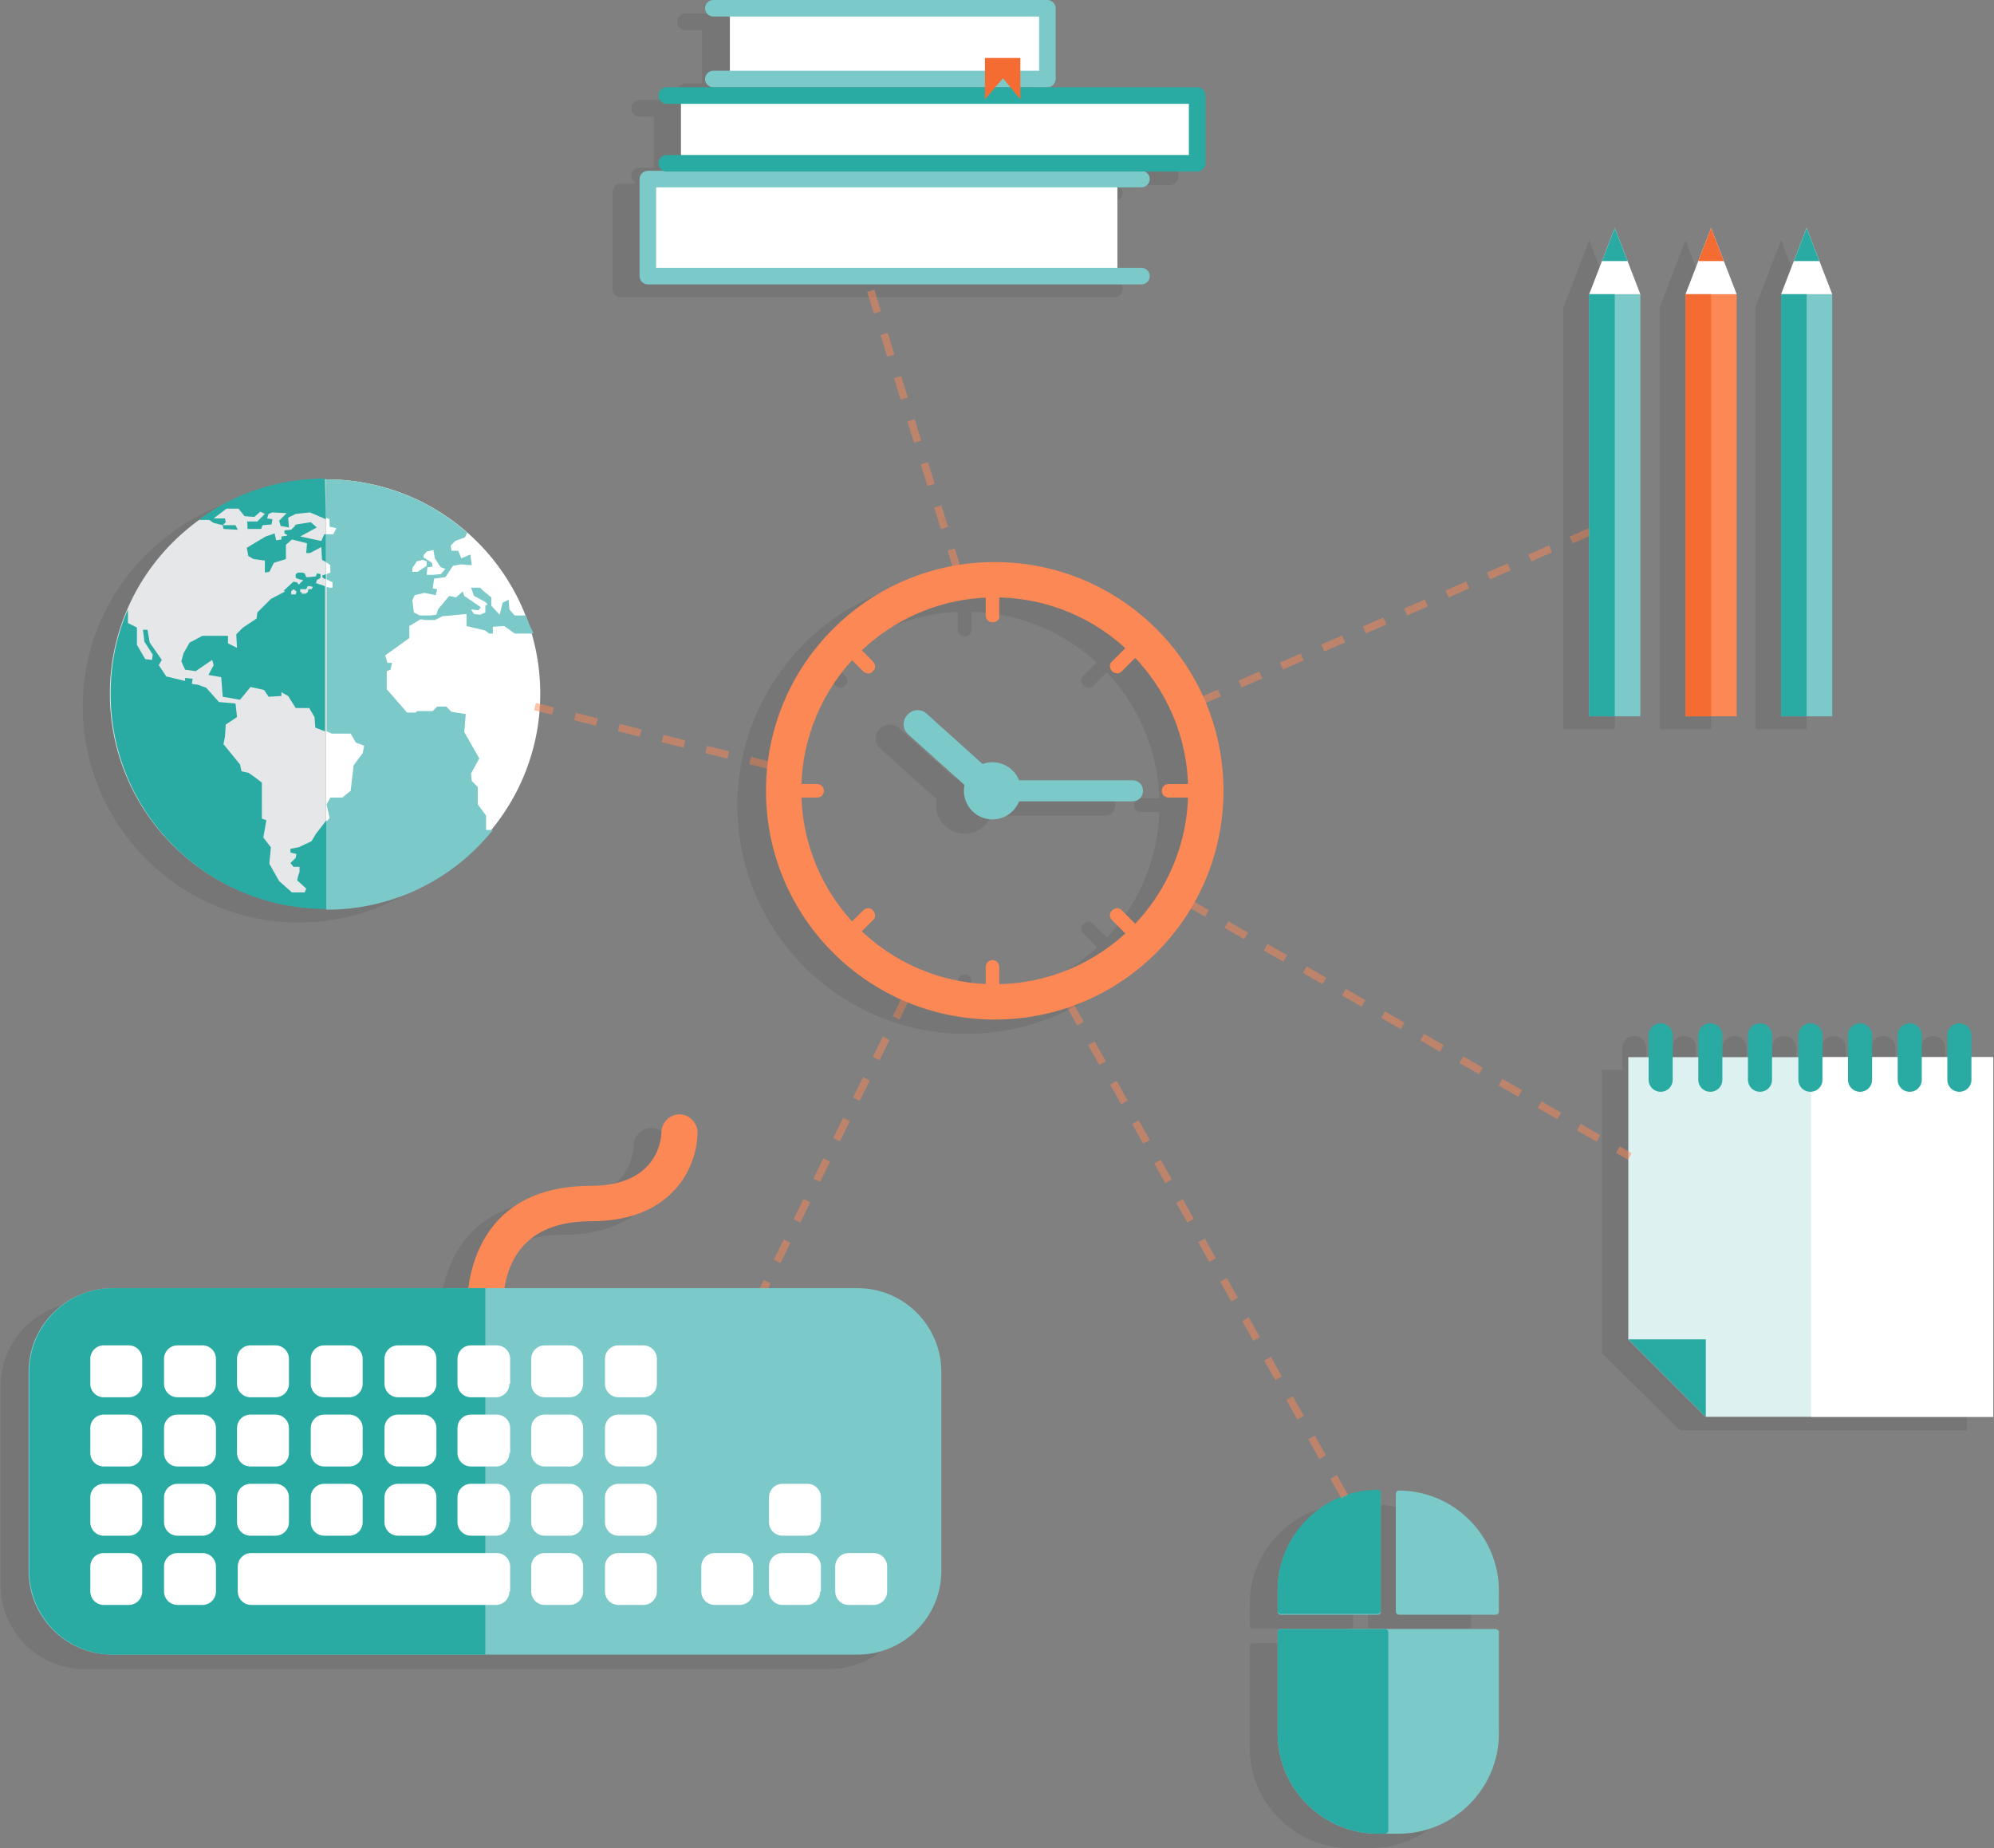 <?xml version="1.0" encoding="utf-8"?>
<!-- Generator: Adobe Illustrator 18.1.0, SVG Export Plug-In . SVG Version: 6.00 Build 0)  -->
<!DOCTYPE svg PUBLIC "-//W3C//DTD SVG 1.1//EN" "http://www.w3.org/Graphics/SVG/1.1/DTD/svg11.dtd">
<svg version="1.1" id="Layer_1" xmlns="http://www.w3.org/2000/svg" xmlns:xlink="http://www.w3.org/1999/xlink" x="0px" y="0px"
	 viewBox="0 0 265 245.6" enable-background="new 0 0 265 245.6" xml:space="preserve">
<rect x="0" y="0" width="265" height="245.6" fill="#808080" stroke="none"/>
<g id="MainPageIcons">
	<g>
		<g opacity="7.843100e-02">
			<g>
				<g>
					<path d="M195.5,216v-2.8c0-7.3-6-13.3-13.3-13.3h0c-0.2,0-0.4,0.2-0.4,0.4V216c0,0.2,0.2,0.4,0.4,0.4H195
						C195.3,216.5,195.5,216.3,195.5,216z"/>
					<path d="M166.1,218.8v13.5c0,7.3,6,13.3,13.3,13.3h2.8c7.3,0,13.3-6,13.3-13.3v-13.5c0-0.2-0.2-0.4-0.4-0.4h-28.5
						C166.3,218.4,166.1,218.6,166.1,218.8z"/>
					<path d="M179.8,216v-15.7c0-0.2-0.2-0.4-0.4-0.4h0c-7.3,0-13.3,6-13.3,13.3v2.8c0,0.2,0.2,0.4,0.4,0.4h12.9
						C179.6,216.5,179.8,216.3,179.8,216z"/>
				</g>
				<path d="M166.1,218.8v13.5c0,7.3,6,13.3,13.3,13.3h1c0.2,0,0.4-0.2,0.4-0.4v-26.4c0-0.2-0.2-0.4-0.4-0.4h-13.8
					C166.3,218.4,166.1,218.6,166.1,218.8z M179.4,199.9L179.4,199.9c-7.3,0-13.3,6-13.3,13.3v2.8c0,0.2,0.2,0.4,0.4,0.4h12.9
					c0.2,0,0.4-0.2,0.4-0.4v-15.7C179.8,200.1,179.6,199.9,179.4,199.9z"/>
			</g>
		</g>
		<g>
			<g>
				<g>
					<path fill="#7CC9C9" d="M199.2,214.2v-2.8c0-7.3-6-13.3-13.3-13.3h0c-0.2,0-0.4,0.2-0.4,0.4v15.7c0,0.2,0.2,0.4,0.4,0.4h12.9
						C199,214.6,199.2,214.4,199.2,214.2z"/>
					<path fill="#7CC9C9" d="M169.8,216.9v13.5c0,7.3,6,13.3,13.3,13.3h2.8c7.3,0,13.3-6,13.3-13.3v-13.5c0-0.2-0.2-0.4-0.4-0.4
						h-28.5C170,216.5,169.8,216.7,169.8,216.9z"/>
					<path fill="#7CC9C9" d="M183.5,214.2v-15.7c0-0.2-0.2-0.4-0.4-0.4h0c-7.3,0-13.3,6-13.3,13.3v2.8c0,0.2,0.2,0.4,0.4,0.4h12.9
						C183.4,214.6,183.5,214.4,183.5,214.2z"/>
				</g>
				<path fill="#29ABA3" d="M169.8,216.9v13.5c0,7.3,6,13.3,13.3,13.3h1c0.2,0,0.4-0.2,0.4-0.4v-26.4c0-0.2-0.2-0.4-0.4-0.4h-13.8
					C170,216.5,169.8,216.7,169.8,216.9z M183.1,198L183.1,198c-7.3,0-13.3,6-13.3,13.3v2.8c0,0.2,0.2,0.4,0.4,0.4h12.9
					c0.2,0,0.4-0.2,0.4-0.4v-15.7C183.5,198.2,183.4,198,183.1,198z"/>
			</g>
		</g>
	</g>
	<g>
		<g opacity="7.843100e-02">
			<path d="M39.6,65.4C23.8,65.4,11,78.2,11,93.9s12.8,28.5,28.6,28.5c0,0,0.1,0,0.1,0V65.4C39.6,65.4,39.6,65.4,39.6,65.4z"/>
			<path d="M68.1,93.9c0-15.7-12.7-28.5-28.5-28.5v57.1C55.4,122.4,68.1,109.7,68.1,93.9z"/>
			<path d="M66.2,83.6l-1.5,0L64,82.8l-0.1-1.3l-0.8,0.4l-0.4,1.6l-1.1-1.2l0-1.1l-1.1-0.9l-0.4-0.4h-1.2l0.4,1.1l1.5,0.8l0.3,0.3
				l-0.3,0.2l0,0.9l-0.7,0.3l-0.6-0.1l-0.4-0.5l1,0.1l0.3-0.4L58,81l-0.2-0.6l-0.9,0.8L56,80.9l-1.4,1.8l-0.3,0.7l-0.9,0.1l-1.3,0
				l-0.8-0.4l-0.2-1.6l0.3-0.7l1.3-0.3l1.5,0.3l0.2-0.8l-0.6-0.1l0.2-1.3l1.5-0.2l1-1.5l1.1-0.2l1,0.1h0.4l-0.2-1.4L57.5,76l-0.4-1
				l-0.7-0.1l-0.1-0.7l0.6-0.6l1.3-0.5l0.3-0.6c-5-4.4-11.6-7.1-18.8-7.1v5.1l0.5,0.2v1l0.9,0.2l-0.4,0.8h-1v3.7l0.6,0.4l0,1
				L39.7,78v0.7l0.8,0.4l0,0.7l-0.4,0c0,0,0,0,0,0l-0.4-0.1v19.2l0.7,0.3l2.5,0l0.7,1.2l1.1,0.4l-0.2,1l-1.2,1.6l-0.4,3.4l-1.1,0.9
				l-1.6,0l-0.5,0.9v0l0.4,1.8l-0.4,0.5v11.7c8.9,0,16.9-4.1,22.1-10.6h-0.9V110l-1.1-1.5v-2.3l-0.8-0.8l-0.1-1l1.1-2l-2-3.5
				l0.2-2.4l-1.8-0.2l-0.7-0.7h-1.2l-0.6,0.6h-2.1l-0.1,0.2h-1.2l-2.7-3.1l0-2.4l0.5-0.2l0.2-0.9h-0.6l-0.3-1l3.2-2.3V85l1.5-0.9
				l0.6,0.1H54l1-0.5l3.2-0.3V85l2.5,0.6l0.5,0.4h0.5v-0.9l1.5-0.1l1.4,1h2.3l0.2-0.1C66.8,85.1,66.5,84.3,66.2,83.6z M52.7,75.5
				l0.3-0.4l0.9-0.2l0.2,1.1l0.5,0.8l0.3,0.4l0.6,0.2L55,78.1l-1.1,0.1h-0.8l0.1-1l0.7-0.1l-0.1-0.5l-0.6-0.4l-0.5-0.3V75.5z
				 M51.2,77.2l0.6-0.9l0.8-0.2l0.5,0.2l0,0.6l-1.2,0.8h-0.7V77.2z"/>
			<polygon points="39.7,108.5 39.7,108.5 39.7,108.5 			"/>
			<g>
				<g>
					<g>
						<path d="M37.7,113.6l-1.7,0.8l-1.1,0.2l0,0.5l0.8,0.2l-0.1,0.5l-0.7,0.7l0.4,0.5l0.8,0l0,0.7l-0.2,0.6l-0.1,0.5l1.2,1.1
							l-0.2,0.5l-1.7,0l-1.7-1.5l-1.3-2.3l0.2-2.2l-1-1.3l0.4-2.3l-0.6-0.2v-4.9c0,0-1.7-1.3-1.8-1.3c-0.1,0-0.9-0.2-0.9-0.2
							l-0.2-0.9l-2.2-2.7l0.2-1l0.1-1.6l1.5-1l-0.2-1.8L25.5,95l-1.7-1.9l-1.2-0.3l-0.8-0.1l0.1-0.7l-1-0.1v0.4l-2.5-0.6l-1-1.5
							l0.4-0.7L16.3,87L16,85.3h-0.6l0.2,1.6l1.1,1.7l-0.1,0.7l-0.9-0.1l-1.1-1.9v-2.3l-1.2-0.6v-1.6c-1.5,3.4-2.3,7.2-2.3,11.2
							c0,15.8,12.8,28.6,28.6,28.6c0,0,0,0,0.1,0v-11.7l-1.4,1.8L37.7,113.6z"/>
					</g>
					<g>
						<g>
							<path d="M38.4,78.8L38.4,78.8l0.5-0.3V78l-0.5-0.1l-0.1,0.4l-0.9,0.1l-0.1,0v0l-0.3,0L36.8,78l-0.3-0.1h-0.6l-0.3,0.2v0.5
								l0.5,0.2l0.5,0.1L36.5,79L36,79.5l-0.2-0.3l-0.5-0.1l-1.3,1.2l0.2,0.1l-1.9,1l-1.8,1.8l-0.1,0.8l-1.8,1.2l-0.9,0.9l0.1,1.8
								l-1.2-0.6l0-1l-3.4,0l-1.7,0.9l-0.8,1.4l-0.3,1.1l0.5,1.1l1.4,0.2l2.2-1.5l0.2,0.7l-0.7,1.3l1.7,0.3l0.2,2.6l2.3,0.4l1.4-1.7
								l1.8,0.4l0.6,0.9l1.7-0.1l0-0.5l0.9,0.5l1,1.6l1.8,0l0.7,1.2l0.1,1.4l1.3,0.5V79.7l-1.2-0.4L38.4,78.8z M35.7,80.8l-0.6,0
								l0-0.4l0.3-0.3l0.4,0.3L35.7,80.8z M37.8,80l-0.4,0l-0.1,0.4L37,80.7l-0.5,0c0-0.1,0-0.2,0-0.2h-0.2v-0.4H37l0.2-0.4l0.3,0
								l0.4,0.1L37.8,80z"/>
						</g>
					</g>
					<g>
						<path d="M39.6,65.3c-6.3,0-12.1,2-16.8,5.5l1.4,0l0.6,0.4l1.2,0.3l0.1,0.5l1.9,0.1l-0.3-0.6l-1.7,0l0.4-0.4l-0.1-0.5h-1.5
							l1.7-1.3h1.6l0.8,1l1.3,0.1l0.8-0.7l0.6,0.3l-1,1c0,0-1.4,0-1.4,0c0.1,0,0.1,1,0.1,1l1.8,0l0.2-0.5l1.2-0.1l0.1-0.7l-0.7-0.1
							l0.2-0.6l0.5-0.2l1.9,0.1l-1,1l0.2,0.7l1.1,0.2l-0.1-1.3l1-0.5l1.9-0.2l2.1,0.9L39.6,65.3C39.6,65.3,39.6,65.3,39.6,65.3z"/>
					</g>
					<g>
						<polygon points="39.1,73.7 36.3,73 38.5,71.9 37.6,71.2 35.8,71.4 35.6,71.6 35.6,71.6 35.6,71.6 35,72.2 34.1,72.3 
							34.2,72.7 34.5,72.8 34.5,73 33.8,73.1 33.7,73.5 33,73.5 32.9,72.7 31.6,73.1 29.1,74.6 29.4,75.6 30.1,76.1 31.5,76.3 
							31.5,77.9 32.2,77.8 32.8,76.5 34.3,76 34.3,74.1 35.1,73.5 37.2,74 37,75.2 37.6,75.2 39.1,74.5 39.2,76.2 39.7,76.5 
							39.7,72.8 39.4,72.8 						"/>
					</g>
				</g>
			</g>
			<polygon points="39.2,78.2 39.2,78.5 39.7,78.7 39.7,78 			"/>
		</g>
		<g>
			<path fill="#E6E7E8" d="M43.2,63.7c-15.8,0-28.6,12.8-28.6,28.5s12.8,28.5,28.6,28.5c0,0,0.1,0,0.1,0V63.7
				C43.3,63.7,43.2,63.7,43.2,63.7z"/>
			<path fill="#FFFFFF" d="M71.8,92.2c0-15.7-12.7-28.5-28.5-28.5v57.1C59,120.7,71.8,107.9,71.8,92.2z"/>
			<path fill="#7CC9C9" d="M69.9,81.8l-1.5,0L67.7,81l-0.1-1.3l-0.8,0.4l-0.4,1.6l-1.1-1.2l0-1.1l-1.1-0.9l-0.4-0.4h-1.2l0.4,1.1
				l1.5,0.8l0.3,0.3l-0.3,0.2l0,0.9l-0.7,0.3L63,81.6L62.6,81l1,0.1l0.3-0.4l-2.2-1.5l-0.2-0.6l-0.9,0.8l-0.9-0.2L58.2,81L58,81.7
				l-0.9,0.1l-1.3,0L55,81.4l-0.2-1.6l0.3-0.7l1.3-0.3l1.5,0.3l0.2-0.8l-0.6-0.1l0.2-1.3l1.5-0.2l1-1.5l1.1-0.2l1,0.1h0.4l-0.2-1.4
				l-1.2,0.5l-0.4-1L60,73.2l-0.1-0.7l0.6-0.6l1.3-0.5l0.3-0.6c-5-4.4-11.6-7.1-18.8-7.1v5.1l0.5,0.2v1l0.9,0.2L44.3,71h-1v3.7
				l0.6,0.4l0,1l-0.5,0.2V77l0.8,0.4l0,0.7l-0.4,0c0,0,0,0,0,0l-0.4-0.1v19.2l0.7,0.3l2.5,0l0.7,1.2l1.1,0.4l-0.2,1l-1.2,1.6
				l-0.4,3.4l-1.1,0.9l-1.6,0l-0.5,0.9v0l0.4,1.8l-0.4,0.5v11.7c8.9,0,16.9-4.1,22.1-10.6h-0.9v-1.9l-1.1-1.5v-2.3l-0.8-0.8l-0.1-1
				l1.1-2l-2-3.5l0.2-2.4L60,94.6l-0.7-0.7h-1.2l-0.6,0.6h-2.1l-0.1,0.2h-1.2l-2.7-3.1l0-2.4l0.5-0.2l0.2-0.9h-0.6l-0.3-1l3.2-2.3
				v-1.6l1.5-0.9l0.6,0.1h1.3l1-0.5l3.2-0.3v1.6l2.5,0.6l0.5,0.4h0.5v-0.9l1.5-0.1l1.4,1h2.3l0.2-0.1C70.4,83.3,70.2,82.6,69.9,81.8
				z M56.4,73.7l0.3-0.4l0.9-0.2l0.2,1.1l0.5,0.8l0.3,0.4l0.6,0.2l-0.6,0.7l-1.1,0.1h-0.8l0.1-1l0.7-0.1l-0.1-0.5l-0.6-0.4l-0.5-0.3
				V73.7z M54.8,75.5l0.6-0.9l0.8-0.2l0.5,0.2l0,0.6l-1.2,0.8h-0.7V75.5z"/>
			<polygon fill="#004346" points="43.3,106.7 43.3,106.7 43.3,106.7 			"/>
			<g>
				<path fill="#29ABA3" d="M41.4,111.8l-1.7,0.8l-1.1,0.2l0,0.5l0.8,0.2l-0.1,0.5l-0.7,0.7l0.4,0.5l0.8,0l0,0.7l-0.2,0.6l-0.1,0.5
					l1.2,1.1l-0.2,0.5l-1.7,0l-1.7-1.5l-1.3-2.3l0.2-2.2l-1-1.3l0.4-2.3l-0.6-0.2V104c0,0-1.7-1.3-1.8-1.3c-0.1,0-0.9-0.2-0.9-0.2
					l-0.2-0.9l-2.2-2.7l0.2-1l0.1-1.6l1.5-1l-0.2-1.8l-2.2-0.2l-1.7-1.9L26.3,91l-0.8-0.1l0.1-0.7l-1-0.1v0.4l-2.5-0.6l-1-1.5
					l0.4-0.7l-1.6-2.3l-0.3-1.7H19l0.2,1.6l1.1,1.7l-0.1,0.7l-0.9-0.1l-1.1-1.9v-2.3l-1.2-0.6V81c-1.5,3.4-2.3,7.2-2.3,11.2
					c0,15.8,12.8,28.6,28.6,28.6c0,0,0,0,0.1,0V109l-1.4,1.8L41.4,111.8z"/>
				<path fill="#29ABA3" d="M42.1,77.1L42.1,77.1l0.5-0.3v-0.5l-0.5-0.1l-0.1,0.4l-0.9,0.1l-0.1,0v0l-0.3,0l-0.2-0.5l-0.3-0.1h-0.6
					l-0.3,0.2v0.5l0.5,0.2l0.5,0.1l-0.1,0.1l-0.5,0.5l-0.2-0.3L39,77.3l-1.3,1.2l0.2,0.1l-1.9,1l-1.8,1.8l-0.1,0.8l-1.8,1.2
					l-0.9,0.9l0.1,1.8l-1.2-0.6l0-1l-3.4,0l-1.7,0.9l-0.8,1.4l-0.3,1.1l0.5,1.1l1.4,0.2l2.2-1.5l0.2,0.7l-0.7,1.3l1.7,0.3l0.2,2.6
					l2.3,0.4l1.4-1.7l1.8,0.4l0.6,0.9l1.7-0.1l0-0.5l0.9,0.5l1,1.6l1.8,0l0.7,1.2l0.1,1.4l1.3,0.5V77.9l-1.2-0.4L42.1,77.1z
					 M39.3,79l-0.6,0l0-0.4l0.3-0.3l0.4,0.3L39.3,79z M41.4,78.3l-0.4,0l-0.1,0.4l-0.3,0.2l-0.5,0c0-0.1,0-0.2,0-0.2h-0.2v-0.4h0.8
					l0.2-0.4l0.3,0l0.4,0.1L41.4,78.3z"/>
				<path fill="#29ABA3" d="M43.2,63.6c-6.3,0-12.1,2-16.8,5.5l1.4,0l0.6,0.4l1.2,0.3l0.1,0.5l1.9,0.1l-0.3-0.6l-1.7,0l0.4-0.4
					l-0.1-0.5h-1.5l1.7-1.3h1.6l0.8,1l1.3,0.1l0.8-0.7l0.6,0.3l-1,1c0,0-1.4,0-1.4,0c0.1,0,0.1,1,0.1,1l1.8,0l0.2-0.5l1.2-0.1
					l0.1-0.7l-0.7-0.1l0.2-0.6l0.5-0.2l1.9,0.1l-1,1l0.2,0.7l1.1,0.2l-0.1-1.3l1-0.5l1.9-0.2l2.1,0.9L43.2,63.6
					C43.3,63.6,43.3,63.6,43.2,63.6z"/>
				<polygon fill="#29ABA3" points="42.7,71.9 39.9,71.3 42.1,70.1 41.3,69.4 39.4,69.7 39.2,69.8 39.2,69.8 39.2,69.9 38.7,70.4 
					37.8,70.5 37.8,70.9 38.2,71.1 38.1,71.2 37.4,71.3 37.4,71.7 36.7,71.8 36.5,70.9 35.3,71.3 32.8,72.8 33,73.9 33.7,74.3 
					35.2,74.5 35.2,76.1 35.8,76 36.4,74.8 38,74.3 38,72.4 38.8,71.7 40.8,72.2 40.7,73.5 41.2,73.5 42.7,72.7 42.8,74.4 
					43.3,74.7 43.3,71 43.1,71 				"/>
			</g>
			<polygon fill="#29ABA3" points="42.8,76.5 42.9,76.8 43.3,77 43.3,76.3 			"/>
		</g>
	</g>
	<g>
		<g opacity="7.843100e-02">
			<g>
				<polygon points="223.3,190.1 212.9,179.8 212.9,142.2 261.4,142.2 261.4,190.1 				"/>
				<rect x="237.2" y="142.2" width="24.2" height="47.8"/>
				<g>
					<g>
						<g>
							<polygon points="212.9,179.8 223.3,179.8 223.3,190.1 							"/>
						</g>
					</g>
					<path d="M218.8,145.2c0,0.9-0.7,1.6-1.6,1.6l0,0c-0.9,0-1.6-0.7-1.6-1.6v-5.9c0-0.9,0.7-1.6,1.6-1.6l0,0c0.9,0,1.6,0.7,1.6,1.6
						V145.2z"/>
					<path d="M225.4,145.2c0,0.9-0.7,1.6-1.6,1.6l0,0c-0.9,0-1.6-0.7-1.6-1.6v-5.9c0-0.9,0.7-1.6,1.6-1.6l0,0c0.9,0,1.6,0.7,1.6,1.6
						V145.2z"/>
					<path d="M232.1,145.2c0,0.9-0.7,1.6-1.6,1.6l0,0c-0.9,0-1.6-0.7-1.6-1.6v-5.9c0-0.9,0.7-1.6,1.6-1.6l0,0c0.9,0,1.6,0.7,1.6,1.6
						V145.2z"/>
					<path d="M238.7,145.2c0,0.9-0.7,1.6-1.6,1.6l0,0c-0.9,0-1.6-0.7-1.6-1.6v-5.9c0-0.9,0.7-1.6,1.6-1.6l0,0c0.9,0,1.6,0.7,1.6,1.6
						V145.2z"/>
					<path d="M245.3,145.2c0,0.9-0.7,1.6-1.6,1.6l0,0c-0.9,0-1.6-0.7-1.6-1.6v-5.9c0-0.9,0.7-1.6,1.6-1.6l0,0c0.9,0,1.6,0.7,1.6,1.6
						V145.2z"/>
					<path d="M251.9,145.2c0,0.9-0.7,1.6-1.6,1.6l0,0c-0.9,0-1.6-0.7-1.6-1.6v-5.9c0-0.9,0.7-1.6,1.6-1.6l0,0c0.9,0,1.6,0.7,1.6,1.6
						V145.2z"/>
					<path d="M258.5,145.2c0,0.9-0.7,1.6-1.6,1.6l0,0c-0.9,0-1.6-0.7-1.6-1.6v-5.9c0-0.9,0.7-1.6,1.6-1.6l0,0c0.9,0,1.6,0.7,1.6,1.6
						V145.2z"/>
				</g>
			</g>
		</g>
		<g>
			<g>
				<polygon fill="#DEF1F1" points="226.7,188.3 216.4,178 216.4,140.5 264.9,140.5 264.9,188.3 				"/>
				<rect x="240.7" y="140.5" fill="#FFFFFF" width="24.2" height="47.8"/>
				<g>
					<g>
						<g>
							<g>
								<polygon fill="#29ABA3" points="216.4,178 226.7,178 226.7,188.3 								"/>
							</g>
						</g>
						<path fill="#29ABA3" d="M222.3,143.5c0,0.9-0.7,1.6-1.6,1.6l0,0c-0.9,0-1.6-0.7-1.6-1.6v-5.9c0-0.9,0.7-1.6,1.6-1.6l0,0
							c0.9,0,1.6,0.7,1.6,1.6V143.5z"/>
						<path fill="#29ABA3" d="M228.9,143.5c0,0.9-0.7,1.6-1.6,1.6l0,0c-0.9,0-1.6-0.7-1.6-1.6v-5.9c0-0.9,0.7-1.6,1.6-1.6l0,0
							c0.9,0,1.6,0.7,1.6,1.6V143.5z"/>
						<path fill="#29ABA3" d="M235.5,143.5c0,0.9-0.7,1.6-1.6,1.6l0,0c-0.9,0-1.6-0.7-1.6-1.6v-5.9c0-0.9,0.7-1.6,1.6-1.6l0,0
							c0.9,0,1.6,0.7,1.6,1.6V143.5z"/>
						<path fill="#29ABA3" d="M242.2,143.5c0,0.9-0.7,1.6-1.6,1.6l0,0c-0.9,0-1.6-0.7-1.6-1.6v-5.9c0-0.9,0.7-1.6,1.6-1.6l0,0
							c0.9,0,1.6,0.7,1.6,1.6V143.5z"/>
						<path fill="#29ABA3" d="M248.8,143.5c0,0.9-0.7,1.6-1.6,1.6l0,0c-0.9,0-1.6-0.7-1.6-1.6v-5.9c0-0.9,0.7-1.6,1.6-1.6l0,0
							c0.9,0,1.6,0.7,1.6,1.6V143.5z"/>
						<path fill="#29ABA3" d="M255.4,143.5c0,0.9-0.7,1.6-1.6,1.6l0,0c-0.9,0-1.6-0.7-1.6-1.6v-5.9c0-0.9,0.7-1.6,1.6-1.6l0,0
							c0.9,0,1.6,0.7,1.6,1.6V143.5z"/>
						<path fill="#29ABA3" d="M262,143.5c0,0.9-0.7,1.6-1.6,1.6l0,0c-0.9,0-1.6-0.7-1.6-1.6v-5.9c0-0.9,0.7-1.6,1.6-1.6l0,0
							c0.9,0,1.6,0.7,1.6,1.6V143.5z"/>
					</g>
				</g>
			</g>
		</g>
	</g>
	<g>
		<path opacity="8.000000e-02" d="M155.5,13.4h-19.7c0.5-0.1,1-0.5,1-1.1V2.9c0-0.6-0.5-1.1-1.1-1.1H91.1c-0.6,0-1.1,0.5-1.1,1.1
			S90.5,4,91.1,4h2.2v7.1h-2.2c-0.6,0-1.1,0.5-1.1,1.1c0,0.6,0.4,1,1,1.1h-6c-0.6,0-1.1,0.5-1.1,1.1c0,0.6,0.5,1.1,1.1,1.1h1.9v6.8
			H85c-0.6,0-1.1,0.5-1.1,1.1c0,0.4,0.3,0.8,0.6,1h-2c-0.6,0-1.1,0.5-1.1,1.1v12.9c0,0.6,0.5,1.1,1.1,1.1h65.6
			c0.6,0,1.1-0.5,1.1-1.1c0-0.6-0.5-1.1-1.1-1.1h-3.2V26.7h3.2c0.6,0,1.1-0.5,1.1-1.1c0-0.4-0.3-0.8-0.6-1h6.9
			c0.6,0,1.1-0.5,1.1-1.1v-9C156.6,13.9,156.1,13.4,155.5,13.4z"/>
		<g>
			<g>
				<rect x="97" y="1.1" fill="#FFFFFF" width="41.7" height="9.1"/>
				<path fill="#7CC9C9" d="M139.2,11.6H94.8c-0.6,0-1.1-0.5-1.1-1.1s0.5-1.1,1.1-1.1h43.3V2.2H94.8c-0.6,0-1.1-0.5-1.1-1.1
					S94.2,0,94.8,0h44.4c0.6,0,1.1,0.5,1.1,1.1v9.3C140.3,11.1,139.8,11.6,139.2,11.6z"/>
			</g>
			<g>
				<rect x="86.1" y="23.8" fill="#FFFFFF" width="62.4" height="12.9"/>
				<path fill="#7CC9C9" d="M151.7,37.8H86.1c-0.6,0-1.1-0.5-1.1-1.1V23.8c0-0.6,0.5-1.1,1.1-1.1h65.6c0.6,0,1.1,0.5,1.1,1.1
					c0,0.6-0.5,1.1-1.1,1.1H87.2v10.7h64.5c0.6,0,1.1,0.5,1.1,1.1S152.3,37.8,151.7,37.8z"/>
			</g>
			<g>
				<rect x="90.5" y="12.7" fill="#FFFFFF" width="68.1" height="9.2"/>
				<path fill="#29ABA3" d="M159.1,22.8H88.6c-0.6,0-1.1-0.5-1.1-1.1s0.5-1.1,1.1-1.1H158v-6.8H88.6c-0.6,0-1.1-0.5-1.1-1.1
					s0.5-1.1,1.1-1.1h70.5c0.6,0,1.1,0.5,1.1,1.1v9C160.2,22.3,159.7,22.8,159.1,22.8z"/>
			</g>
			<polygon fill="#F56C33" points="133.3,7.7 130.9,7.7 130.9,13.2 133.3,10.4 135.6,13.2 135.6,7.7 			"/>
		</g>
	</g>
	<g opacity="0.5">
		
			<line fill-rule="evenodd" clip-rule="evenodd" fill="none" stroke="#FB8855" stroke-miterlimit="10" stroke-dasharray="3,3" x1="178.7" y1="198.9" x2="142" y2="133.2"/>
		
			<line fill-rule="evenodd" clip-rule="evenodd" fill="none" stroke="#FB8855" stroke-miterlimit="10" stroke-dasharray="3,3" x1="120.4" y1="132.6" x2="101.4" y2="171.5"/>
		<line fill="none" stroke="#FB8855" stroke-miterlimit="10" stroke-dasharray="3,3" x1="102.6" y1="101.8" x2="71.1" y2="93.9"/>
		<line fill="none" stroke="#FB8855" stroke-miterlimit="10" stroke-dasharray="3,3" x1="157.8" y1="119.9" x2="216.6" y2="153.7"/>
		<line fill="none" stroke="#FB8855" stroke-miterlimit="10" stroke-dasharray="3,3" x1="127.3" y1="75.9" x2="115.3" y2="37.3"/>
		<line fill="none" stroke="#FB8855" stroke-miterlimit="10" stroke-dasharray="3,3" x1="159.3" y1="93.3" x2="211.7" y2="70.5"/>
	</g>
	<g>
		<g opacity="7.843100e-02">
			<g>
				<rect x="220.6" y="40.8" width="6.8" height="56.1"/>
				<polygon points="220.6,40.8 224,32 227.4,40.8 				"/>
				<polygon points="225.7,36.4 224,32 222.3,36.4 				"/>
				<rect x="220.6" y="40.8" width="3.4" height="56.1"/>
				<rect x="233.3" y="40.8" width="6.8" height="56.1"/>
				<polygon points="233.3,40.8 236.7,32 240.1,40.8 				"/>
				<polygon points="238.4,36.4 236.7,32 235,36.4 				"/>
				<rect x="233.3" y="40.8" width="3.4" height="56.1"/>
				<rect x="207.8" y="40.8" width="6.8" height="56.1"/>
				<polygon points="207.8,40.8 211.2,32 214.6,40.8 				"/>
				<polygon points="212.9,36.4 211.2,32 209.5,36.4 				"/>
				<rect x="207.8" y="40.8" width="3.4" height="56.1"/>
			</g>
		</g>
		<g>
			<g>
				<g>
					<rect x="224" y="39.1" fill="#FB8855" width="6.8" height="56.1"/>
				</g>
				<polygon fill="#FFFFFF" points="224,39.1 227.4,30.3 230.8,39.1 				"/>
				<g>
					<polygon fill="#F56C33" points="229.1,34.7 227.4,30.3 225.7,34.7 					"/>
				</g>
				<g>
					<rect x="224" y="39.1" fill="#F56C33" width="3.4" height="56.1"/>
				</g>
				<rect x="236.7" y="39.1" fill="#7CC9C9" width="6.8" height="56.1"/>
				<polygon fill="#FFFFFF" points="236.7,39.1 240.1,30.3 243.5,39.1 				"/>
				<polygon fill="#29ABA3" points="241.8,34.7 240.1,30.3 238.4,34.7 				"/>
				<rect x="236.7" y="39.1" fill="#29ABA3" width="3.4" height="56.1"/>
				<rect x="211.2" y="39.1" fill="#7CC9C9" width="6.8" height="56.1"/>
				<polygon fill="#FFFFFF" points="211.2,39.1 214.6,30.3 218,39.1 				"/>
				<polygon fill="#29ABA3" points="216.3,34.7 214.6,30.3 212.9,34.7 				"/>
				<rect x="211.2" y="39.1" fill="#29ABA3" width="3.4" height="56.1"/>
			</g>
		</g>
	</g>
	<g opacity="8.000000e-02">
		<g>
			<g>
				<g>
					<path d="M104.8,107.9h-5.1c-0.5,0-0.9-0.4-0.9-0.9s0.4-0.9,0.9-0.9h5.1c0.5,0,0.9,0.4,0.9,0.9S105.4,107.9,104.8,107.9z"/>
				</g>
				<g>
					<path d="M128.2,136.4c-0.5,0-0.9-0.4-0.9-0.9v-5.1c0-0.5,0.4-0.9,0.9-0.9c0.5,0,0.9,0.4,0.9,0.9v5.1
						C129.1,136,128.7,136.4,128.2,136.4z"/>
				</g>
				<g>
					<path d="M156.7,107.9h-5.1c-0.5,0-0.9-0.4-0.9-0.9s0.4-0.9,0.9-0.9h5.1c0.5,0,0.9,0.4,0.9,0.9S157.2,107.9,156.7,107.9z"/>
				</g>
				<g>
					<path d="M111.7,91.4c-0.2,0-0.5-0.1-0.7-0.3l-3.6-3.6c-0.4-0.4-0.4-1,0-1.3s1-0.4,1.3,0l3.6,3.6c0.4,0.4,0.4,1,0,1.3
						C112.2,91.3,111.9,91.4,111.7,91.4z"/>
				</g>
				<g>
					<path d="M148.3,128c-0.2,0-0.5-0.1-0.7-0.3l-3.6-3.6c-0.4-0.4-0.4-1,0-1.3c0.4-0.4,1-0.4,1.3,0l3.6,3.6c0.4,0.4,0.4,1,0,1.3
						C148.8,127.9,148.6,128,148.3,128z"/>
				</g>
				<g>
					<path d="M144.7,91.4c-0.2,0-0.5-0.1-0.7-0.3c-0.4-0.4-0.4-1,0-1.3l3.6-3.6c0.4-0.4,1-0.4,1.3,0c0.4,0.4,0.4,1,0,1.3l-3.6,3.6
						C145.2,91.3,145,91.4,144.7,91.4z"/>
				</g>
				<g>
					<path d="M108.1,128c-0.2,0-0.5-0.1-0.7-0.3c-0.4-0.4-0.4-1,0-1.3l3.6-3.6c0.4-0.4,1-0.4,1.3,0c0.4,0.4,0.4,1,0,1.3l-3.6,3.6
						C108.6,127.9,108.3,128,108.1,128z"/>
				</g>
				<g>
					<path d="M128.2,84.6c-0.5,0-0.9-0.4-0.9-0.9v-5.1c0-0.5,0.4-0.9,0.9-0.9c0.5,0,0.9,0.4,0.9,0.9v5.1
						C129.1,84.1,128.7,84.6,128.2,84.6z"/>
				</g>
			</g>
			<g>
				<path d="M128.4,81.3c14.2,0,25.7,11.5,25.7,25.7s-11.5,25.7-25.7,25.7s-25.7-11.5-25.7-25.7S114.3,81.3,128.4,81.3 M128.4,76.6
					C111.7,76.6,98,90.2,98,107s13.6,30.4,30.4,30.4c16.8,0,30.4-13.6,30.4-30.4S145.2,76.6,128.4,76.6L128.4,76.6z"/>
			</g>
			<g>
				<circle cx="128.2" cy="107" r="3.8"/>
			</g>
			<g>
				<path d="M146.8,108.4h-18.6c-0.8,0-1.4-0.6-1.4-1.4s0.6-1.4,1.4-1.4h18.6c0.8,0,1.4,0.6,1.4,1.4S147.6,108.4,146.8,108.4z"/>
			</g>
			<g>
				<path d="M128.2,108.9c-0.4,0-0.9-0.2-1.3-0.5l-9.9-8.9c-0.8-0.7-0.8-1.9-0.1-2.6c0.7-0.8,1.9-0.8,2.6-0.1l9.9,8.9
					c0.8,0.7,0.8,1.9,0.1,2.6C129.2,108.6,128.7,108.9,128.2,108.9z"/>
			</g>
		</g>
	</g>
	<g>
		<g>
			<g>
				<path fill="#FB8855" d="M108.6,106h-5.1c-0.5,0-0.9-0.4-0.9-0.9s0.4-0.9,0.9-0.9h5.1c0.5,0,0.9,0.4,0.9,0.9S109.1,106,108.6,106
					z"/>
			</g>
			<g>
				<path fill="#FB8855" d="M131.9,134.5c-0.5,0-0.9-0.4-0.9-0.9v-5.1c0-0.5,0.4-0.9,0.9-0.9s0.9,0.4,0.9,0.9v5.1
					C132.9,134.1,132.5,134.5,131.9,134.5z"/>
			</g>
			<g>
				<path fill="#FB8855" d="M160.4,106h-5.1c-0.5,0-0.9-0.4-0.9-0.9s0.4-0.9,0.9-0.9h5.1c0.5,0,0.9,0.4,0.9,0.9S160.9,106,160.4,106
					z"/>
			</g>
			<g>
				<path fill="#FB8855" d="M115.4,89.5c-0.2,0-0.5-0.1-0.7-0.3l-3.6-3.6c-0.4-0.4-0.4-1,0-1.3s1-0.4,1.3,0l3.6,3.6
					c0.4,0.4,0.4,1,0,1.3C115.9,89.4,115.7,89.5,115.4,89.5z"/>
			</g>
			<g>
				<path fill="#FB8855" d="M152.1,126.2c-0.2,0-0.5-0.1-0.7-0.3l-3.6-3.6c-0.4-0.4-0.4-1,0-1.3c0.4-0.4,1-0.4,1.3,0l3.6,3.6
					c0.4,0.4,0.4,1,0,1.3C152.5,126.1,152.3,126.2,152.1,126.2z"/>
			</g>
			<g>
				<path fill="#FB8855" d="M148.5,89.5c-0.2,0-0.5-0.1-0.7-0.3c-0.4-0.4-0.4-1,0-1.3l3.6-3.6c0.4-0.4,1-0.4,1.3,0
					c0.4,0.4,0.4,1,0,1.3l-3.6,3.6C148.9,89.4,148.7,89.5,148.5,89.5z"/>
			</g>
			<g>
				<path fill="#FB8855" d="M111.8,126.2c-0.2,0-0.5-0.1-0.7-0.3c-0.4-0.4-0.4-1,0-1.3l3.6-3.6c0.4-0.4,1-0.4,1.3,0
					c0.4,0.4,0.4,1,0,1.3l-3.6,3.6C112.3,126.1,112.1,126.2,111.8,126.2z"/>
			</g>
			<g>
				<path fill="#FB8855" d="M131.9,82.7c-0.5,0-0.9-0.4-0.9-0.9v-5.1c0-0.5,0.4-0.9,0.9-0.9s0.9,0.4,0.9,0.9v5.1
					C132.9,82.3,132.5,82.7,131.9,82.7z"/>
			</g>
		</g>
		<g>
			<path fill="#FB8855" d="M132.2,79.4c14.2,0,25.7,11.5,25.7,25.7s-11.5,25.7-25.7,25.7s-25.7-11.5-25.7-25.7S118,79.4,132.2,79.4
				 M132.2,74.7c-16.8,0-30.4,13.6-30.4,30.4s13.6,30.4,30.4,30.4c16.8,0,30.4-13.6,30.4-30.4S149,74.7,132.2,74.7L132.2,74.7z"/>
		</g>
		<g>
			<circle fill="#7CC9C9" cx="131.9" cy="105.1" r="3.8"/>
		</g>
		<g>
			<path fill="#7CC9C9" d="M150.5,106.5h-18.6c-0.8,0-1.4-0.6-1.4-1.4s0.6-1.4,1.4-1.4h18.6c0.8,0,1.4,0.6,1.4,1.4
				S151.3,106.5,150.5,106.5z"/>
		</g>
		<g>
			<path fill="#7CC9C9" d="M131.9,107c-0.4,0-0.9-0.2-1.3-0.5l-9.9-8.9c-0.8-0.7-0.8-1.9-0.1-2.6c0.7-0.8,1.9-0.8,2.6-0.1l9.9,8.9
				c0.8,0.7,0.8,1.9,0.1,2.6C133,106.8,132.4,107,131.9,107z"/>
		</g>
	</g>
	<g>
		<g opacity="7.843100e-02">
			<path d="M63.3,173.2c0.7-4.6,3.4-9.1,11.6-9.1c11.2,0,14.1-7.7,14.1-11.8c0-1.3-1.1-2.4-2.4-2.4c-1.3,0-2.4,1.1-2.4,2.4
				c0,0.3-0.1,7.1-9.4,7.1c-12.7,0-15.7,8.7-16.3,13.9C59.5,173.5,63.4,173.2,63.3,173.2z"/>
			<g>
				<g>
					<g>
						<g>
							<path d="M0.1,184.2v26.5c0,6.1,5,11.1,11.1,11.1h99.1c6.1,0,11.1-5,11.1-11.1v-26.5c0-6.1-5-11.1-11.1-11.1H11.2
								C5.1,173.1,0.1,178.1,0.1,184.2L0.1,184.2z"/>
						</g>
					</g>
					<g>
						<path d="M60.8,173.1H11.2c-6.1,0-11.1,5-11.1,11.1v26.5c0,6.1,5,11.1,11.1,11.1h49.5V173.1z"/>
					</g>
					<g>
						<path d="M15.2,185.8c0,1-0.8,1.8-1.8,1.8h-3.3c-1,0-1.8-0.8-1.8-1.8v-3.3c0-1,0.8-1.8,1.8-1.8h3.3c1,0,1.8,0.8,1.8,1.8V185.8z
							"/>
						<path d="M24.9,185.8c0,1-0.8,1.8-1.8,1.8h-3.3c-1,0-1.8-0.8-1.8-1.8v-3.3c0-1,0.8-1.8,1.8-1.8h3.3c1,0,1.8,0.8,1.8,1.8V185.8z
							"/>
						<path d="M34.7,185.8c0,1-0.8,1.8-1.8,1.8h-3.3c-1,0-1.8-0.8-1.8-1.8v-3.3c0-1,0.8-1.8,1.8-1.8h3.3c1,0,1.8,0.8,1.8,1.8V185.8z
							"/>
						<path d="M44.5,185.8c0,1-0.8,1.8-1.8,1.8h-3.3c-1,0-1.8-0.8-1.8-1.8v-3.3c0-1,0.8-1.8,1.8-1.8h3.3c1,0,1.8,0.8,1.8,1.8V185.8z
							"/>
						<path d="M54.2,185.8c0,1-0.8,1.8-1.8,1.8h-3.3c-1,0-1.8-0.8-1.8-1.8v-3.3c0-1,0.8-1.8,1.8-1.8h3.3c1,0,1.8,0.8,1.8,1.8V185.8z
							"/>
						<path d="M64,185.8c0,1-0.8,1.8-1.8,1.8H59c-1,0-1.8-0.8-1.8-1.8v-3.3c0-1,0.8-1.8,1.8-1.8h3.3c1,0,1.8,0.8,1.8,1.8V185.8z"/>
						<path d="M73.8,185.8c0,1-0.8,1.8-1.8,1.8h-3.3c-1,0-1.8-0.8-1.8-1.8v-3.3c0-1,0.8-1.8,1.8-1.8H72c1,0,1.8,0.8,1.8,1.8V185.8z"
							/>
						<path d="M83.5,185.8c0,1-0.8,1.8-1.8,1.8h-3.3c-1,0-1.8-0.8-1.8-1.8v-3.3c0-1,0.8-1.8,1.8-1.8h3.3c1,0,1.8,0.8,1.8,1.8V185.8z
							"/>
						<path d="M15.2,195c0,1-0.8,1.8-1.8,1.8h-3.3c-1,0-1.8-0.8-1.8-1.8v-3.3c0-1,0.8-1.8,1.8-1.8h3.3c1,0,1.8,0.8,1.8,1.8V195z"/>
						<path d="M24.9,195c0,1-0.8,1.8-1.8,1.8h-3.3c-1,0-1.8-0.8-1.8-1.8v-3.3c0-1,0.8-1.8,1.8-1.8h3.3c1,0,1.8,0.8,1.8,1.8V195z"/>
						<path d="M34.7,195c0,1-0.8,1.8-1.8,1.8h-3.3c-1,0-1.8-0.8-1.8-1.8v-3.3c0-1,0.8-1.8,1.8-1.8h3.3c1,0,1.8,0.8,1.8,1.8V195z"/>
						<path d="M44.5,195c0,1-0.8,1.8-1.8,1.8h-3.3c-1,0-1.8-0.8-1.8-1.8v-3.3c0-1,0.8-1.8,1.8-1.8h3.3c1,0,1.8,0.8,1.8,1.8V195z"/>
						<path d="M54.2,195c0,1-0.8,1.8-1.8,1.8h-3.3c-1,0-1.8-0.8-1.8-1.8v-3.3c0-1,0.8-1.8,1.8-1.8h3.3c1,0,1.8,0.8,1.8,1.8V195z"/>
						<path d="M64,195c0,1-0.8,1.8-1.8,1.8H59c-1,0-1.8-0.8-1.8-1.8v-3.3c0-1,0.8-1.8,1.8-1.8h3.3c1,0,1.8,0.8,1.8,1.8V195z"/>
						<path d="M73.8,195c0,1-0.8,1.8-1.8,1.8h-3.3c-1,0-1.8-0.8-1.8-1.8v-3.3c0-1,0.8-1.8,1.8-1.8H72c1,0,1.8,0.8,1.8,1.8V195z"/>
						<path d="M83.5,195c0,1-0.8,1.8-1.8,1.8h-3.3c-1,0-1.8-0.8-1.8-1.8v-3.3c0-1,0.8-1.8,1.8-1.8h3.3c1,0,1.8,0.8,1.8,1.8V195z"/>
						<path d="M15.2,204.2c0,1-0.8,1.8-1.8,1.8h-3.3c-1,0-1.8-0.8-1.8-1.8v-3.3c0-1,0.8-1.8,1.8-1.8h3.3c1,0,1.8,0.8,1.8,1.8V204.2z
							"/>
						<path d="M24.9,204.2c0,1-0.8,1.8-1.8,1.8h-3.3c-1,0-1.8-0.8-1.8-1.8v-3.3c0-1,0.8-1.8,1.8-1.8h3.3c1,0,1.8,0.8,1.8,1.8V204.2z
							"/>
						<path d="M34.7,204.2c0,1-0.8,1.8-1.8,1.8h-3.3c-1,0-1.8-0.8-1.8-1.8v-3.3c0-1,0.8-1.8,1.8-1.8h3.3c1,0,1.8,0.8,1.8,1.8V204.2z
							"/>
						<path d="M44.5,204.2c0,1-0.8,1.8-1.8,1.8h-3.3c-1,0-1.8-0.8-1.8-1.8v-3.3c0-1,0.8-1.8,1.8-1.8h3.3c1,0,1.8,0.8,1.8,1.8V204.2z
							"/>
						<path d="M54.2,204.2c0,1-0.8,1.8-1.8,1.8h-3.3c-1,0-1.8-0.8-1.8-1.8v-3.3c0-1,0.8-1.8,1.8-1.8h3.3c1,0,1.8,0.8,1.8,1.8V204.2z
							"/>
						<path d="M64,204.2c0,1-0.8,1.8-1.8,1.8H59c-1,0-1.8-0.8-1.8-1.8v-3.3c0-1,0.8-1.8,1.8-1.8h3.3c1,0,1.8,0.8,1.8,1.8V204.2z"/>
						<path d="M73.8,204.2c0,1-0.8,1.8-1.8,1.8h-3.3c-1,0-1.8-0.8-1.8-1.8v-3.3c0-1,0.8-1.8,1.8-1.8H72c1,0,1.8,0.8,1.8,1.8V204.2z"
							/>
						<path d="M83.5,204.2c0,1-0.8,1.8-1.8,1.8h-3.3c-1,0-1.8-0.8-1.8-1.8v-3.3c0-1,0.8-1.8,1.8-1.8h3.3c1,0,1.8,0.8,1.8,1.8V204.2z
							"/>
						<path d="M15.2,213.4c0,1-0.8,1.8-1.8,1.8h-3.3c-1,0-1.8-0.8-1.8-1.8v-3.3c0-1,0.8-1.8,1.8-1.8h3.3c1,0,1.8,0.8,1.8,1.8V213.4z
							"/>
						<path d="M24.9,213.4c0,1-0.8,1.8-1.8,1.8h-3.3c-1,0-1.8-0.8-1.8-1.8v-3.3c0-1,0.8-1.8,1.8-1.8h3.3c1,0,1.8,0.8,1.8,1.8V213.4z
							"/>
						<g>
							<path d="M64,213.4c0,1-0.8,1.8-1.8,1.8H29.6c-1,0-1.8-0.8-1.8-1.8v-3.3c0-1,0.8-1.8,1.8-1.8h32.6c1,0,1.8,0.8,1.8,1.8V213.4z
								"/>
						</g>
						<path d="M73.8,213.4c0,1-0.8,1.8-1.8,1.8h-3.3c-1,0-1.8-0.8-1.8-1.8v-3.3c0-1,0.8-1.8,1.8-1.8H72c1,0,1.8,0.8,1.8,1.8V213.4z"
							/>
						<path d="M83.5,213.4c0,1-0.8,1.8-1.8,1.8h-3.3c-1,0-1.8-0.8-1.8-1.8v-3.3c0-1,0.8-1.8,1.8-1.8h3.3c1,0,1.8,0.8,1.8,1.8V213.4z
							"/>
						<g>
							<path d="M105.3,213.4c0,1-0.8,1.8-1.8,1.8h-3.3c-1,0-1.8-0.8-1.8-1.8v-3.3c0-1,0.8-1.8,1.8-1.8h3.3c1,0,1.8,0.8,1.8,1.8
								V213.4z"/>
						</g>
						<g>
							<path d="M96.3,213.4c0,1-0.8,1.8-1.8,1.8h-3.3c-1,0-1.8-0.8-1.8-1.8v-3.3c0-1,0.8-1.8,1.8-1.8h3.3c1,0,1.8,0.8,1.8,1.8V213.4
								z"/>
						</g>
						<g>
							<path d="M114.2,213.4c0,1-0.8,1.8-1.8,1.8h-3.3c-1,0-1.8-0.8-1.8-1.8v-3.3c0-1,0.8-1.8,1.8-1.8h3.3c1,0,1.8,0.8,1.8,1.8
								V213.4z"/>
						</g>
						<g>
							<path d="M105.3,204.2c0,1-0.8,1.8-1.8,1.8h-3.3c-1,0-1.8-0.8-1.8-1.8v-3.3c0-1,0.8-1.8,1.8-1.8h3.3c1,0,1.8,0.8,1.8,1.8
								V204.2z"/>
						</g>
					</g>
				</g>
			</g>
		</g>
		<g>
			<path fill="#FB8855" d="M67,171.4c0.7-4.6,3.4-9.1,11.6-9.1c11.2,0,14.1-7.7,14.1-11.8c0-1.3-1.1-2.4-2.4-2.4
				c-1.3,0-2.4,1.1-2.4,2.4c0,0.3-0.1,7.1-9.4,7.1c-12.7,0-15.7,8.7-16.3,13.9C63.2,171.6,67.1,171.3,67,171.4z"/>
			<g>
				<g>
					<g>
						<g>
							<path fill="#7CC9C9" d="M3.8,182.3v26.5c0,6.1,5,11.1,11.1,11.1H114c6.1,0,11.1-5,11.1-11.1v-26.5c0-6.1-5-11.1-11.1-11.1H15
								C8.8,171.2,3.8,176.2,3.8,182.3L3.8,182.3z"/>
						</g>
					</g>
					<g>
						<path fill="#29ABA3" d="M64.5,171.2H15c-6.1,0-11.1,5-11.1,11.1v26.5c0,6.1,5,11.1,11.1,11.1h49.5V171.2z"/>
					</g>
					<g>
						<path fill="#FFFFFF" d="M18.9,183.9c0,1-0.8,1.8-1.8,1.8h-3.3c-1,0-1.8-0.8-1.8-1.8v-3.3c0-1,0.8-1.8,1.8-1.8h3.3
							c1,0,1.8,0.8,1.8,1.8V183.9z"/>
						<path fill="#FFFFFF" d="M28.7,183.9c0,1-0.8,1.8-1.8,1.8h-3.3c-1,0-1.8-0.8-1.8-1.8v-3.3c0-1,0.8-1.8,1.8-1.8h3.3
							c1,0,1.8,0.8,1.8,1.8V183.9z"/>
						<path fill="#FFFFFF" d="M38.4,183.9c0,1-0.8,1.8-1.8,1.8h-3.3c-1,0-1.8-0.8-1.8-1.8v-3.3c0-1,0.8-1.8,1.8-1.8h3.3
							c1,0,1.8,0.8,1.8,1.8V183.9z"/>
						<path fill="#FFFFFF" d="M48.2,183.9c0,1-0.8,1.8-1.8,1.8h-3.3c-1,0-1.8-0.8-1.8-1.8v-3.3c0-1,0.8-1.8,1.8-1.8h3.3
							c1,0,1.8,0.8,1.8,1.8V183.9z"/>
						<path fill="#FFFFFF" d="M58,183.9c0,1-0.8,1.8-1.8,1.8h-3.3c-1,0-1.8-0.8-1.8-1.8v-3.3c0-1,0.8-1.8,1.8-1.8h3.3
							c1,0,1.8,0.8,1.8,1.8V183.9z"/>
						<path fill="#FFFFFF" d="M67.7,183.9c0,1-0.8,1.8-1.8,1.8h-3.3c-1,0-1.8-0.8-1.8-1.8v-3.3c0-1,0.8-1.8,1.8-1.8H66
							c1,0,1.8,0.8,1.8,1.8V183.9z"/>
						<path fill="#FFFFFF" d="M77.5,183.9c0,1-0.8,1.8-1.8,1.8h-3.3c-1,0-1.8-0.8-1.8-1.8v-3.3c0-1,0.8-1.8,1.8-1.8h3.3
							c1,0,1.8,0.8,1.8,1.8V183.9z"/>
						<path fill="#FFFFFF" d="M87.3,183.9c0,1-0.8,1.8-1.8,1.8h-3.3c-1,0-1.8-0.8-1.8-1.8v-3.3c0-1,0.8-1.8,1.8-1.8h3.3
							c1,0,1.8,0.8,1.8,1.8V183.9z"/>
						<path fill="#FFFFFF" d="M18.9,193.1c0,1-0.8,1.8-1.8,1.8h-3.3c-1,0-1.8-0.8-1.8-1.8v-3.3c0-1,0.8-1.8,1.8-1.8h3.3
							c1,0,1.8,0.8,1.8,1.8V193.1z"/>
						<path fill="#FFFFFF" d="M28.7,193.1c0,1-0.8,1.8-1.8,1.8h-3.3c-1,0-1.8-0.8-1.8-1.8v-3.3c0-1,0.8-1.8,1.8-1.8h3.3
							c1,0,1.8,0.8,1.8,1.8V193.1z"/>
						<path fill="#FFFFFF" d="M38.4,193.1c0,1-0.8,1.8-1.8,1.8h-3.3c-1,0-1.8-0.8-1.8-1.8v-3.3c0-1,0.8-1.8,1.8-1.8h3.3
							c1,0,1.8,0.8,1.8,1.8V193.1z"/>
						<path fill="#FFFFFF" d="M48.2,193.1c0,1-0.8,1.8-1.8,1.8h-3.3c-1,0-1.8-0.8-1.8-1.8v-3.3c0-1,0.8-1.8,1.8-1.8h3.3
							c1,0,1.8,0.8,1.8,1.8V193.1z"/>
						<path fill="#FFFFFF" d="M58,193.1c0,1-0.8,1.8-1.8,1.8h-3.3c-1,0-1.8-0.8-1.8-1.8v-3.3c0-1,0.8-1.8,1.8-1.8h3.3
							c1,0,1.8,0.8,1.8,1.8V193.1z"/>
						<path fill="#FFFFFF" d="M67.7,193.1c0,1-0.8,1.8-1.8,1.8h-3.3c-1,0-1.8-0.8-1.8-1.8v-3.3c0-1,0.8-1.8,1.8-1.8H66
							c1,0,1.8,0.8,1.8,1.8V193.1z"/>
						<path fill="#FFFFFF" d="M77.5,193.1c0,1-0.8,1.8-1.8,1.8h-3.3c-1,0-1.8-0.8-1.8-1.8v-3.3c0-1,0.8-1.8,1.8-1.8h3.3
							c1,0,1.8,0.8,1.8,1.8V193.1z"/>
						<path fill="#FFFFFF" d="M87.3,193.1c0,1-0.8,1.8-1.8,1.8h-3.3c-1,0-1.8-0.8-1.8-1.8v-3.3c0-1,0.8-1.8,1.8-1.8h3.3
							c1,0,1.8,0.8,1.8,1.8V193.1z"/>
						<path fill="#FFFFFF" d="M18.9,202.3c0,1-0.8,1.8-1.8,1.8h-3.3c-1,0-1.8-0.8-1.8-1.8V199c0-1,0.8-1.8,1.8-1.8h3.3
							c1,0,1.8,0.8,1.8,1.8V202.3z"/>
						<path fill="#FFFFFF" d="M28.7,202.3c0,1-0.8,1.8-1.8,1.8h-3.3c-1,0-1.8-0.8-1.8-1.8V199c0-1,0.8-1.8,1.8-1.8h3.3
							c1,0,1.8,0.8,1.8,1.8V202.3z"/>
						<path fill="#FFFFFF" d="M38.4,202.3c0,1-0.8,1.8-1.8,1.8h-3.3c-1,0-1.8-0.8-1.8-1.8V199c0-1,0.8-1.8,1.8-1.8h3.3
							c1,0,1.8,0.8,1.8,1.8V202.3z"/>
						<path fill="#FFFFFF" d="M48.2,202.3c0,1-0.8,1.8-1.8,1.8h-3.3c-1,0-1.8-0.8-1.8-1.8V199c0-1,0.8-1.8,1.8-1.8h3.3
							c1,0,1.8,0.8,1.8,1.8V202.3z"/>
						<path fill="#FFFFFF" d="M58,202.3c0,1-0.8,1.8-1.8,1.8h-3.3c-1,0-1.8-0.8-1.8-1.8V199c0-1,0.8-1.8,1.8-1.8h3.3
							c1,0,1.8,0.8,1.8,1.8V202.3z"/>
						<path fill="#FFFFFF" d="M67.7,202.3c0,1-0.8,1.8-1.8,1.8h-3.3c-1,0-1.8-0.8-1.8-1.8V199c0-1,0.8-1.8,1.8-1.8H66
							c1,0,1.8,0.8,1.8,1.8V202.3z"/>
						<path fill="#FFFFFF" d="M77.5,202.3c0,1-0.8,1.8-1.8,1.8h-3.3c-1,0-1.8-0.8-1.8-1.8V199c0-1,0.8-1.8,1.8-1.8h3.3
							c1,0,1.8,0.8,1.8,1.8V202.3z"/>
						<path fill="#FFFFFF" d="M87.3,202.3c0,1-0.8,1.8-1.8,1.8h-3.3c-1,0-1.8-0.8-1.8-1.8V199c0-1,0.8-1.8,1.8-1.8h3.3
							c1,0,1.8,0.8,1.8,1.8V202.3z"/>
						<path fill="#FFFFFF" d="M18.9,211.5c0,1-0.8,1.8-1.8,1.8h-3.3c-1,0-1.8-0.8-1.8-1.8v-3.3c0-1,0.8-1.8,1.8-1.8h3.3
							c1,0,1.8,0.8,1.8,1.8V211.5z"/>
						<path fill="#FFFFFF" d="M28.7,211.5c0,1-0.8,1.8-1.8,1.8h-3.3c-1,0-1.8-0.8-1.8-1.8v-3.3c0-1,0.8-1.8,1.8-1.8h3.3
							c1,0,1.8,0.8,1.8,1.8V211.5z"/>
						<g>
							<path fill="#FFFFFF" d="M67.7,211.5c0,1-0.8,1.8-1.8,1.8H33.4c-1,0-1.8-0.8-1.8-1.8v-3.3c0-1,0.8-1.8,1.8-1.8H66
								c1,0,1.8,0.8,1.8,1.8V211.5z"/>
						</g>
						<path fill="#FFFFFF" d="M77.5,211.5c0,1-0.8,1.8-1.8,1.8h-3.3c-1,0-1.8-0.8-1.8-1.8v-3.3c0-1,0.8-1.8,1.8-1.8h3.3
							c1,0,1.8,0.8,1.8,1.8V211.5z"/>
						<path fill="#FFFFFF" d="M87.3,211.5c0,1-0.8,1.8-1.8,1.8h-3.3c-1,0-1.8-0.8-1.8-1.8v-3.3c0-1,0.8-1.8,1.8-1.8h3.3
							c1,0,1.8,0.8,1.8,1.8V211.5z"/>
						<g>
							<path fill="#FFFFFF" d="M109,211.5c0,1-0.8,1.8-1.8,1.8H104c-1,0-1.8-0.8-1.8-1.8v-3.3c0-1,0.8-1.8,1.8-1.8h3.3
								c1,0,1.8,0.8,1.8,1.8V211.5z"/>
						</g>
						<g>
							<path fill="#FFFFFF" d="M100.1,211.5c0,1-0.8,1.8-1.8,1.8H95c-1,0-1.8-0.8-1.8-1.8v-3.3c0-1,0.8-1.8,1.8-1.8h3.3
								c1,0,1.8,0.8,1.8,1.8V211.5z"/>
						</g>
						<g>
							<path fill="#FFFFFF" d="M117.9,211.5c0,1-0.8,1.8-1.8,1.8h-3.3c-1,0-1.8-0.8-1.8-1.8v-3.3c0-1,0.8-1.8,1.8-1.8h3.3
								c1,0,1.8,0.8,1.8,1.8V211.5z"/>
						</g>
						<g>
							<path fill="#FFFFFF" d="M109,202.3c0,1-0.8,1.8-1.8,1.8H104c-1,0-1.8-0.8-1.8-1.8v-3.3c0-1,0.8-1.8,1.8-1.8h3.3
								c1,0,1.8,0.8,1.8,1.8V202.3z"/>
						</g>
					</g>
				</g>
			</g>
		</g>
	</g>
</g>
</svg>
